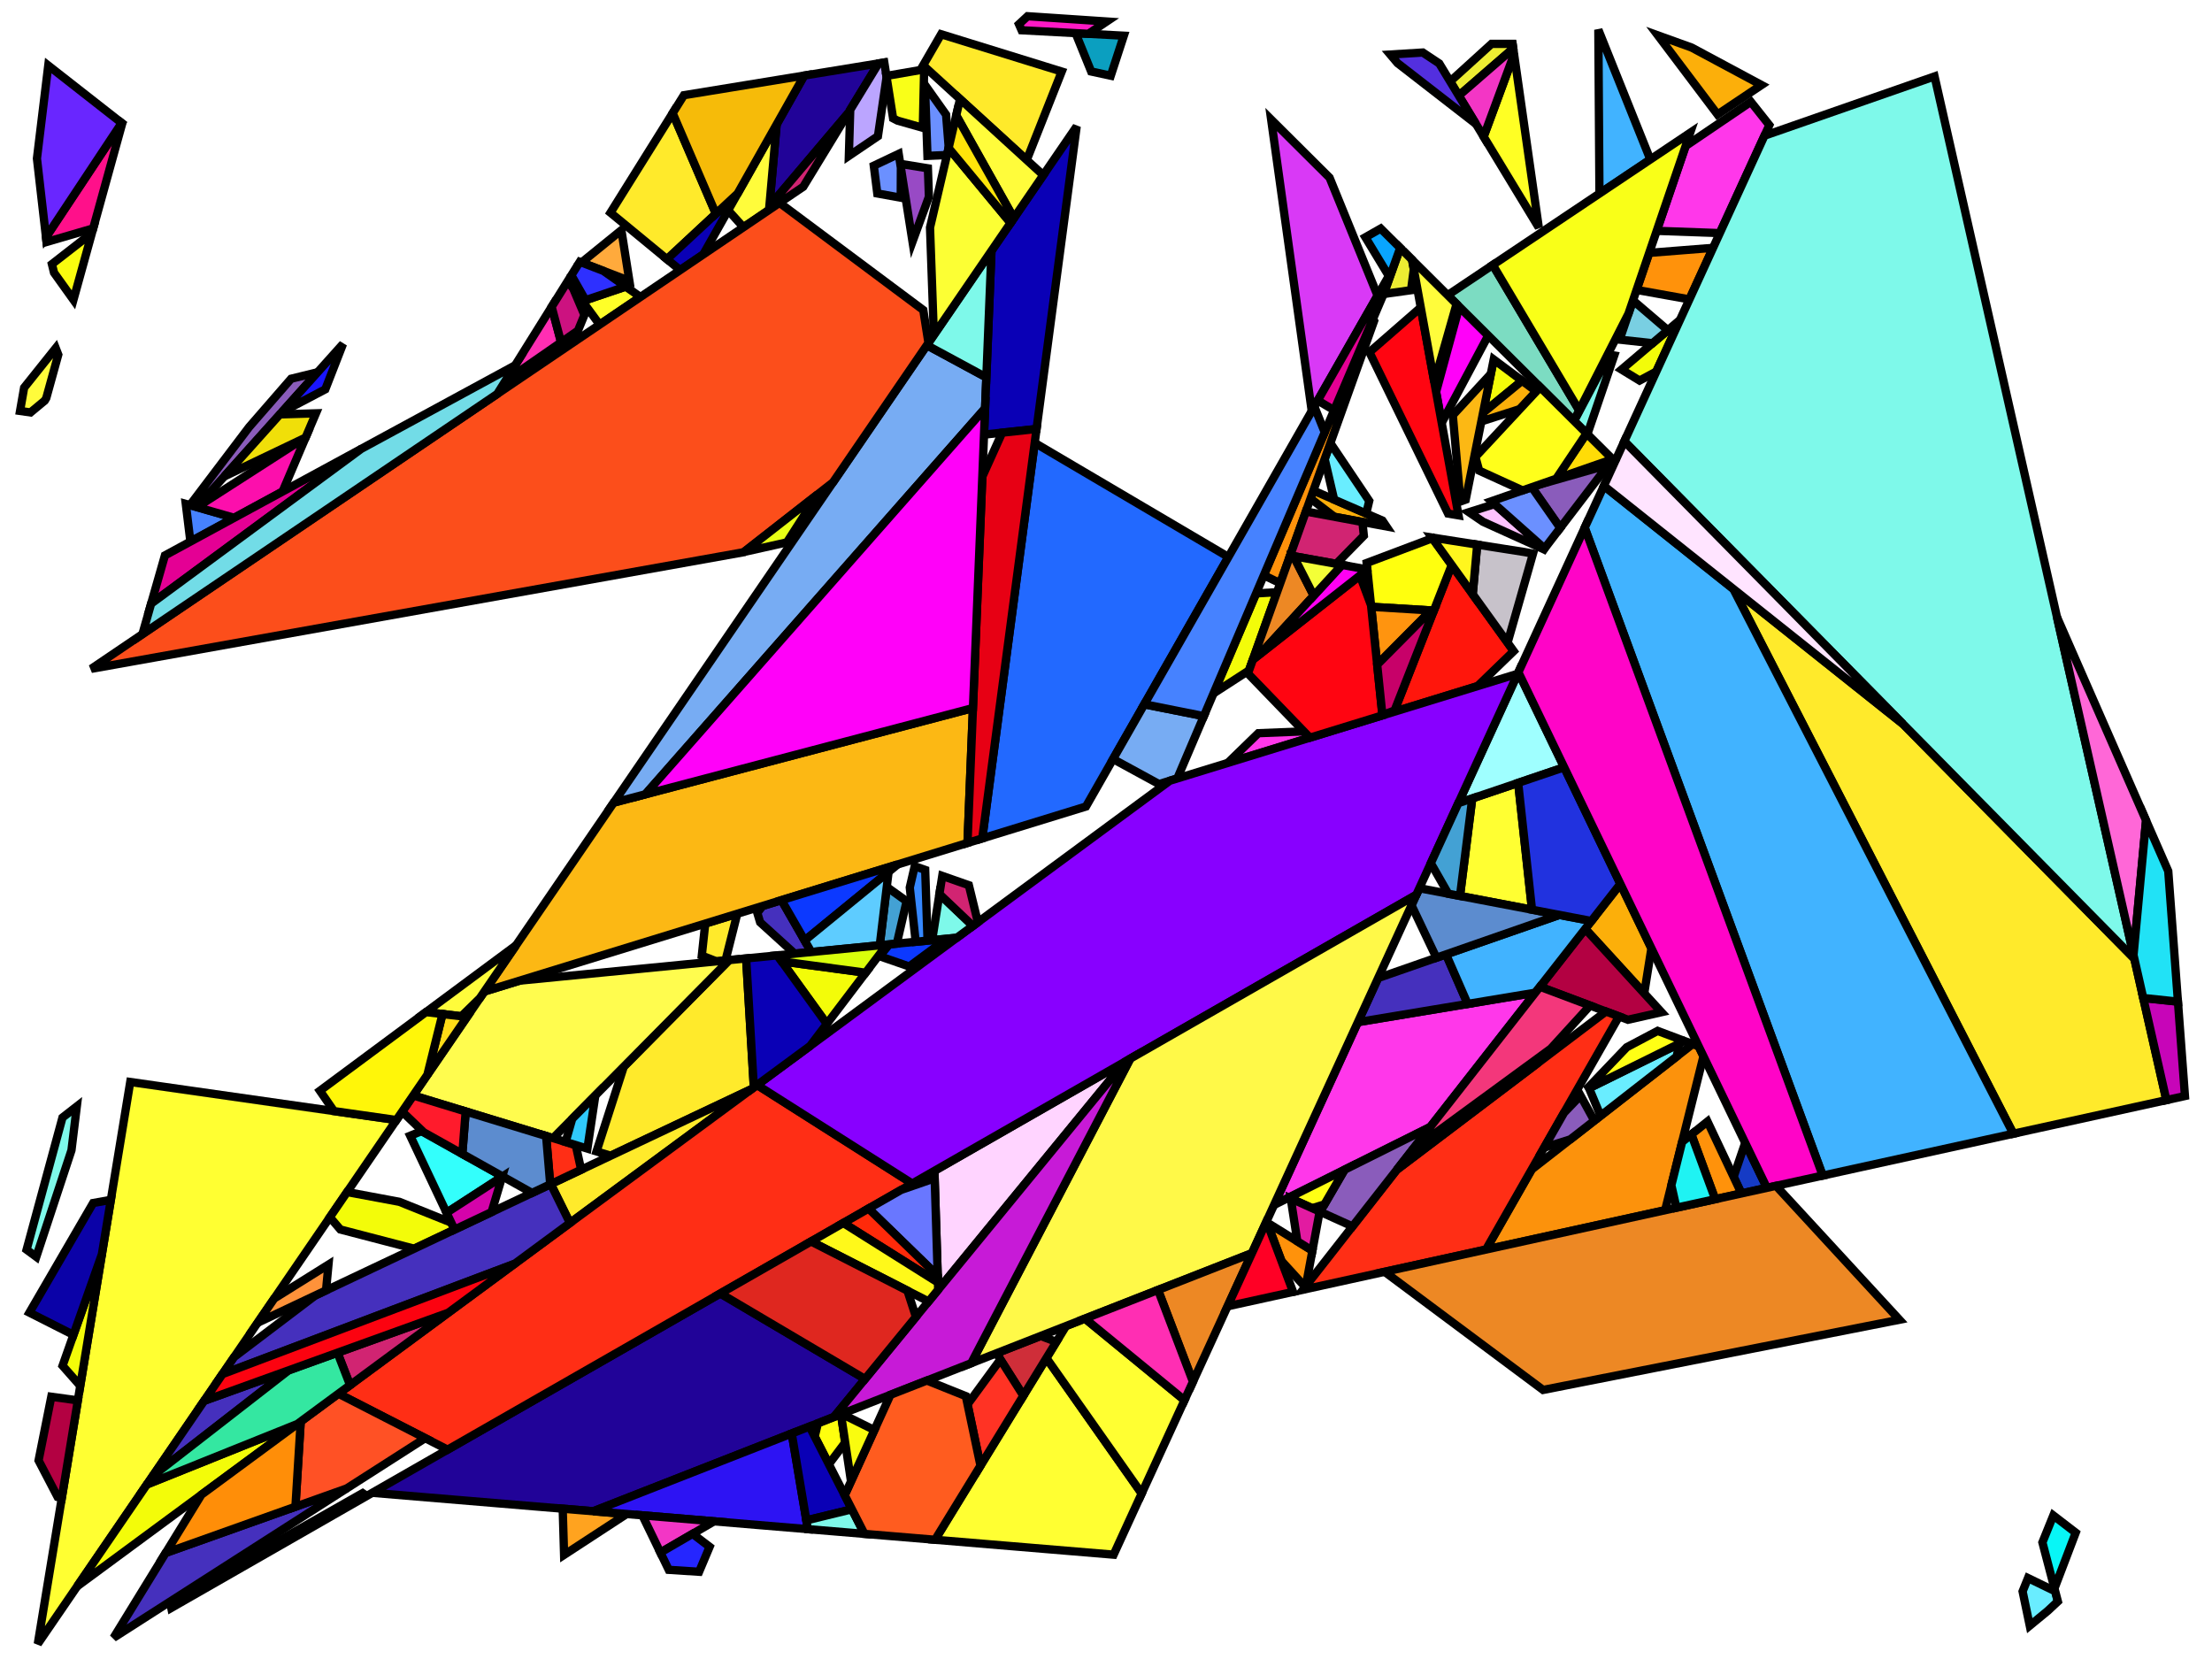 <?xml version="1.0" encoding="iso-8859-1" standalone="no"?>
<!DOCTYPE svg PUBLIC "-//W3C//DTD SVG 1.0//EN" "http://www.w3.org/TR/2001/REC-SVG-20010904/DTD/svg10.dtd">
<svg xmlns="http://www.w3.org/2000/svg" width="800" height="600">
<path style="fill:rgb(0, 0, 0);fill-opacity:0.0;fill-rule:evenodd;stroke:rgb(0, 0, 0);stroke-width:0.0;" d="M 0, 600 L 800, 600 L 800, 0 L 0, 0 z "/>
<path style="fill:rgb(255, 255, 50);fill-opacity:1.0;fill-rule:evenodd;stroke:rgb(0, 0, 0);stroke-width:3.0;" d="M 412.913, 540.139 L 402.763, 562.267 L 338.178, 556.878 L 378.45, 491.161 z "/>
<path style="fill:rgb(255, 255, 50);fill-opacity:1.0;fill-rule:evenodd;stroke:rgb(0, 0, 0);stroke-width:3.0;" d="M 428.39, 506.396 L 412.913, 540.139 L 378.45, 491.161 L 385.551, 479.572 L 392.405, 476.887 z "/>
<path style="fill:rgb(255, 255, 50);fill-opacity:1.0;fill-rule:evenodd;stroke:rgb(0, 0, 0);stroke-width:3.0;" d="M 554.072, 329.002 L 528.025, 324.035 L 532.461, 288.757 L 549.062, 283.134 z "/>
<path style="fill:rgb(255, 255, 50);fill-opacity:1.0;fill-rule:evenodd;stroke:rgb(0, 0, 0);stroke-width:3.0;" d="M 143.373, 405.069 L 13.67, 594.523 L 47.104, 391.311 z "/>
<path style="fill:rgb(255, 55, 234);fill-opacity:1.0;fill-rule:evenodd;stroke:rgb(0, 0, 0);stroke-width:3.0;" d="M 517.276, 407.581 L 460.773, 435.794 L 491.105, 369.664 L 555.255, 359.022 z "/>
<path style="fill:rgb(255, 55, 234);fill-opacity:1.0;fill-rule:evenodd;stroke:rgb(0, 0, 0);stroke-width:3.0;" d="M 639.902, 45.258 L 621.991, 84.308 L 599.175, 83.483 L 609.633, 52.809 L 633.218, 36.82 z "/>
<path style="fill:rgb(255, 55, 234);fill-opacity:1.0;fill-rule:evenodd;stroke:rgb(0, 0, 0);stroke-width:3.0;" d="M 473.75, 266.787 L 444.015, 275.929 L 455.089, 265.173 L 471.553, 264.513 z "/>
<path style="fill:rgb(255, 234, 43);fill-opacity:1.0;fill-rule:evenodd;stroke:rgb(0, 0, 0);stroke-width:3.0;" d="M 262.381, 347.36 L 259.118, 347.68 L 253.812, 345.624 L 255.06, 334.027 L 266.642, 330.466 z "/>
<path style="fill:rgb(255, 234, 43);fill-opacity:1.0;fill-rule:evenodd;stroke:rgb(0, 0, 0);stroke-width:3.0;" d="M 688.273, 261.87 L 771.911, 346.712 L 783.495, 397.868 L 728.142, 410.025 L 626.883, 213 z "/>
<path style="fill:rgb(255, 234, 43);fill-opacity:1.0;fill-rule:evenodd;stroke:rgb(0, 0, 0);stroke-width:3.0;" d="M 272.637, 393.28 L 271.841, 393.868 L 220.863, 417.983 L 215.744, 416.421 L 225.607, 385.76 L 263.711, 347.229 L 269.854, 346.626 z "/>
<path style="fill:rgb(255, 234, 43);fill-opacity:1.0;fill-rule:evenodd;stroke:rgb(0, 0, 0);stroke-width:3.0;" d="M 206.139, 442.309 L 199.193, 428.235 L 271.841, 393.868 z "/>
<path style="fill:rgb(255, 234, 43);fill-opacity:1.0;fill-rule:evenodd;stroke:rgb(0, 0, 0);stroke-width:3.0;" d="M 258.905, 77.31 L 241.218, 93.747 L 220.787, 76.924 L 243.272, 40.931 z "/>
<path style="fill:rgb(255, 234, 43);fill-opacity:1.0;fill-rule:evenodd;stroke:rgb(0, 0, 0);stroke-width:3.0;" d="M 383.991, 25.877 L 371.333, 57.869 L 333.864, 23.628 L 340.372, 12.385 z "/>
<path style="fill:rgb(255, 194, 255);fill-opacity:1.0;fill-rule:evenodd;stroke:rgb(0, 0, 0);stroke-width:3.0;" d="M 559.541, 199.208 L 536.372, 188.72 L 531.273, 185.245 L 540.535, 182.314 z "/>
<path style="fill:rgb(255, 252, 78);fill-opacity:1.0;fill-rule:evenodd;stroke:rgb(0, 0, 0);stroke-width:3.0;" d="M 200.028, 411.626 L 149.45, 396.191 L 175.198, 358.582 L 187.927, 354.668 L 263.711, 347.229 z "/>
<path style="fill:rgb(255, 212, 255);fill-opacity:1.0;fill-rule:evenodd;stroke:rgb(0, 0, 0);stroke-width:3.0;" d="M 339.3, 466.45 L 337.951, 423.447 L 406.86, 383.981 z "/>
<path style="fill:rgb(252, 146, 12);fill-opacity:1.0;fill-rule:evenodd;stroke:rgb(0, 0, 0);stroke-width:3.0;" d="M 614.342, 378.409 L 616.079, 382.014 L 602.22, 437.681 L 537.434, 451.91 L 553.957, 422.951 L 612.175, 377.596 z "/>
<path style="fill:rgb(33, 3, 152);fill-opacity:1.0;fill-rule:evenodd;stroke:rgb(0, 0, 0);stroke-width:3.0;" d="M 306.735, 40.947 L 278.249, 74.6 L 280.888, 44.984 L 290.853, 27.327 L 317.721, 22.939 z "/>
<path style="fill:rgb(33, 3, 152);fill-opacity:1.0;fill-rule:evenodd;stroke:rgb(0, 0, 0);stroke-width:3.0;" d="M 312.861, 498.725 L 301.607, 512.462 L 214.567, 546.565 L 134.63, 539.895 L 260.515, 467.797 z "/>
<path style="fill:rgb(243, 252, 9);fill-opacity:1.0;fill-rule:evenodd;stroke:rgb(0, 0, 0);stroke-width:3.0;" d="M 29.025, 501.193 L 22.625, 493.936 L 36.856, 453.595 z "/>
<path style="fill:rgb(243, 252, 9);fill-opacity:1.0;fill-rule:evenodd;stroke:rgb(0, 0, 0);stroke-width:3.0;" d="M 27.922, 573.705 L 53.134, 536.879 L 107.532, 515.01 z "/>
<path style="fill:rgb(243, 252, 9);fill-opacity:1.0;fill-rule:evenodd;stroke:rgb(0, 0, 0);stroke-width:3.0;" d="M 451.737, 242.453 L 438.892, 250.77 L 454.29, 214.613 L 461.853, 214.177 z "/>
<path style="fill:rgb(243, 252, 9);fill-opacity:1.0;fill-rule:evenodd;stroke:rgb(0, 0, 0);stroke-width:3.0;" d="M 313.073, 351.799 L 299.032, 370.307 L 282.705, 347.7 z "/>
<path style="fill:rgb(243, 252, 9);fill-opacity:1.0;fill-rule:evenodd;stroke:rgb(0, 0, 0);stroke-width:3.0;" d="M 550.491, 137.696 L 536.37, 149.29 L 540.221, 130.025 z "/>
<path style="fill:rgb(243, 252, 9);fill-opacity:1.0;fill-rule:evenodd;stroke:rgb(0, 0, 0);stroke-width:3.0;" d="M 144.419, 434.645 L 163.194, 442.18 L 164.384, 444.701 L 149.777, 451.611 L 123.089, 444.658 L 119.304, 440.225 L 125.538, 431.12 z "/>
<path style="fill:rgb(243, 252, 9);fill-opacity:1.0;fill-rule:evenodd;stroke:rgb(0, 0, 0);stroke-width:3.0;" d="M 599.021, 134.386 L 592.97, 137.632 L 586.456, 133.651 L 607.589, 115.706 z "/>
<path style="fill:rgb(252, 175, 10);fill-opacity:1.0;fill-rule:evenodd;stroke:rgb(0, 0, 0);stroke-width:3.0;" d="M 611.766, 17.18 L 637.073, 30.749 L 621.169, 41.398 L 599.608, 12.803 z "/>
<path style="fill:rgb(252, 175, 10);fill-opacity:1.0;fill-rule:evenodd;stroke:rgb(0, 0, 0);stroke-width:3.0;" d="M 597.253, 342.956 L 594.657, 359.259 L 573.311, 335.937 L 586.031, 319.674 z "/>
<path style="fill:rgb(252, 175, 10);fill-opacity:1.0;fill-rule:evenodd;stroke:rgb(0, 0, 0);stroke-width:3.0;" d="M 555.638, 141.541 L 549.68, 147.944 L 536.563, 152.141 L 536.323, 149.526 L 536.37, 149.29 L 550.491, 137.696 z "/>
<path style="fill:rgb(252, 175, 10);fill-opacity:1.0;fill-rule:evenodd;stroke:rgb(0, 0, 0);stroke-width:3.0;" d="M 499.981, 188.277 L 501.403, 190.394 L 482.596, 186.907 L 473.972, 180.305 L 475.002, 177.427 z "/>
<path style="fill:rgb(179, 1, 66);fill-opacity:1.0;fill-rule:evenodd;stroke:rgb(0, 0, 0);stroke-width:3.0;" d="M 132.631, 541.04 L 61.942, 581.525 L 61.536, 579.535 L 131.149, 540.006 z "/>
<path style="fill:rgb(179, 1, 66);fill-opacity:1.0;fill-rule:evenodd;stroke:rgb(0, 0, 0);stroke-width:3.0;" d="M 28.157, 506.473 L 22.337, 541.846 L 20.853, 541.429 L 13.952, 528.196 L 18.555, 505.147 z "/>
<path style="fill:rgb(179, 1, 66);fill-opacity:1.0;fill-rule:evenodd;stroke:rgb(0, 0, 0);stroke-width:3.0;" d="M 600.897, 366.076 L 588.765, 368.811 L 556.94, 356.869 L 573.311, 335.937 z "/>
<path style="fill:rgb(121, 207, 226);fill-opacity:1.0;fill-rule:evenodd;stroke:rgb(0, 0, 0);stroke-width:3.0;" d="M 603.201, 119.433 L 597.673, 124.126 L 585.757, 122.841 L 590.594, 108.654 z "/>
<path style="fill:rgb(255, 46, 21);fill-opacity:1.0;fill-rule:evenodd;stroke:rgb(0, 0, 0);stroke-width:3.0;" d="M 208.223, 414.126 L 210.175, 423.039 L 198.991, 428.33 L 197.513, 410.858 z "/>
<path style="fill:rgb(255, 46, 21);fill-opacity:1.0;fill-rule:evenodd;stroke:rgb(0, 0, 0);stroke-width:3.0;" d="M 329.919, 428.047 L 161.883, 524.286 L 122.406, 504.044 L 273.817, 392.411 z "/>
<path style="fill:rgb(255, 46, 21);fill-opacity:1.0;fill-rule:evenodd;stroke:rgb(0, 0, 0);stroke-width:3.0;" d="M 585.539, 367.601 L 537.434, 451.91 L 471.234, 466.449 L 505.151, 423.083 L 580.799, 365.822 z "/>
<path style="fill:rgb(34, 105, 255);fill-opacity:1.0;fill-rule:evenodd;stroke:rgb(0, 0, 0);stroke-width:3.0;" d="M 444.268, 201.442 L 392.753, 291.691 L 355.249, 303.222 L 374.218, 160.172 z "/>
<path style="fill:rgb(105, 237, 255);fill-opacity:1.0;fill-rule:evenodd;stroke:rgb(0, 0, 0);stroke-width:3.0;" d="M 606.416, 382.083 L 578.869, 403.544 L 574.711, 393.569 L 607.28, 377.466 z "/>
<path style="fill:rgb(105, 237, 255);fill-opacity:1.0;fill-rule:evenodd;stroke:rgb(0, 0, 0);stroke-width:3.0;" d="M 495.199, 181.159 L 494.114, 185.729 L 482.511, 180.689 L 479.086, 166.012 L 481.149, 160.244 z "/>
<path style="fill:rgb(105, 237, 255);fill-opacity:1.0;fill-rule:evenodd;stroke:rgb(0, 0, 0);stroke-width:3.0;" d="M 743.294, 575.499 L 744.258, 579.175 L 740.561, 582.621 L 734.085, 587.942 L 731.501, 575.554 L 733.452, 570.729 z "/>
<path style="fill:rgb(255, 163, 31);fill-opacity:1.0;fill-rule:evenodd;stroke:rgb(0, 0, 0);stroke-width:3.0;" d="M 226.622, 547.57 L 204.009, 562.341 L 203.507, 545.642 z "/>
<path style="fill:rgb(69, 48, 189);fill-opacity:1.0;fill-rule:evenodd;stroke:rgb(0, 0, 0);stroke-width:3.0;" d="M 293.42, 344.313 L 287.405, 344.903 L 274.914, 333.571 L 273.883, 330.128 L 275.82, 327.644 L 282.642, 325.546 z "/>
<path style="fill:rgb(69, 48, 189);fill-opacity:1.0;fill-rule:evenodd;stroke:rgb(0, 0, 0);stroke-width:3.0;" d="M 530.811, 363.077 L 491.105, 369.664 L 498.421, 353.714 L 522.991, 345.16 z "/>
<path style="fill:rgb(69, 48, 189);fill-opacity:1.0;fill-rule:evenodd;stroke:rgb(0, 0, 0);stroke-width:3.0;" d="M 55.259, 533.775 L 73.85, 506.619 L 104.394, 495.599 z "/>
<path style="fill:rgb(69, 48, 189);fill-opacity:1.0;fill-rule:evenodd;stroke:rgb(0, 0, 0);stroke-width:3.0;" d="M 206.139, 442.309 L 186.121, 457.067 L 80.461, 496.962 L 84.702, 490.769 L 114.066, 468.505 L 199.193, 428.235 z "/>
<path style="fill:rgb(69, 48, 189);fill-opacity:1.0;fill-rule:evenodd;stroke:rgb(0, 0, 0);stroke-width:3.0;" d="M 41.077, 592.315 L 59.919, 561.633 L 125.384, 538.316 z "/>
<path style="fill:rgb(255, 22, 12);fill-opacity:1.0;fill-rule:evenodd;stroke:rgb(0, 0, 0);stroke-width:3.0;" d="M 547.447, 235.494 L 534.367, 248.149 L 504.18, 257.431 L 525.031, 204.35 z "/>
<path style="fill:rgb(187, 165, 255);fill-opacity:1.0;fill-rule:evenodd;stroke:rgb(0, 0, 0);stroke-width:3.0;" d="M 320.646, 27.855 L 317.516, 49.258 L 307.002, 56.376 L 307.502, 39.69 L 317.721, 22.939 L 319.817, 22.596 z "/>
<path style="fill:rgb(51, 255, 252);fill-opacity:1.0;fill-rule:evenodd;stroke:rgb(0, 0, 0);stroke-width:3.0;" d="M 181.772, 425.478 L 161.505, 438.605 L 148.352, 410.759 L 152.485, 409.078 z "/>
<path style="fill:rgb(217, 57, 246);fill-opacity:1.0;fill-rule:evenodd;stroke:rgb(0, 0, 0);stroke-width:3.0;" d="M 480.861, 64.257 L 498.223, 106.919 L 474.408, 148.64 L 459.73, 43.233 z "/>
<path style="fill:rgb(237, 237, 50);fill-opacity:1.0;fill-rule:evenodd;stroke:rgb(0, 0, 0);stroke-width:3.0;" d="M 547.289, 17.513 L 527.593, 34.6 L 524.475, 29.459 L 539.44, 15.861 L 547.054, 15.86 z "/>
<path style="fill:rgb(237, 237, 50);fill-opacity:1.0;fill-rule:evenodd;stroke:rgb(0, 0, 0);stroke-width:3.0;" d="M 510.697, 93.939 L 511.319, 97.368 L 510.323, 104.958 L 500.443, 106.318 L 506.401, 89.666 z "/>
<path style="fill:rgb(48, 202, 252);fill-opacity:1.0;fill-rule:evenodd;stroke:rgb(0, 0, 0);stroke-width:3.0;" d="M 212.442, 415.414 L 204.551, 413.006 L 206.954, 404.622 L 215.315, 396.167 z "/>
<path style="fill:rgb(255, 255, 14);fill-opacity:1.0;fill-rule:evenodd;stroke:rgb(0, 0, 0);stroke-width:3.0;" d="M 305.676, 521.703 L 299.763, 529.555 L 294.648, 519.551 L 295.818, 514.73 L 304.147, 511.467 z "/>
<path style="fill:rgb(255, 255, 14);fill-opacity:1.0;fill-rule:evenodd;stroke:rgb(0, 0, 0);stroke-width:3.0;" d="M 525.031, 204.35 L 518.556, 220.833 L 495.91, 219.464 L 494.271, 203.618 L 518.052, 194.653 z "/>
<path style="fill:rgb(45, 19, 243);fill-opacity:1.0;fill-rule:evenodd;stroke:rgb(0, 0, 0);stroke-width:3.0;" d="M 292.16, 553.039 L 214.567, 546.565 L 286.348, 518.441 z "/>
<path style="fill:rgb(252, 184, 20);fill-opacity:1.0;fill-rule:evenodd;stroke:rgb(0, 0, 0);stroke-width:3.0;" d="M 530.094, 180.686 L 528.186, 181.363 L 525.424, 150.156 L 539.182, 135.224 z "/>
<path style="fill:rgb(252, 184, 20);fill-opacity:1.0;fill-rule:evenodd;stroke:rgb(0, 0, 0);stroke-width:3.0;" d="M 349.907, 304.865 L 175.198, 358.582 L 221.958, 290.279 L 351.882, 256.071 z "/>
<path style="fill:rgb(152, 74, 197);fill-opacity:1.0;fill-rule:evenodd;stroke:rgb(0, 0, 0);stroke-width:3.0;" d="M 335.59, 60.872 L 335.957, 71.153 L 330.023, 87.394 L 325.591, 59.253 z "/>
<path style="fill:rgb(11, 159, 192);fill-opacity:1.0;fill-rule:evenodd;stroke:rgb(0, 0, 0);stroke-width:3.0;" d="M 406.449, 12.91 L 401.721, 27.391 L 394.631, 25.852 L 389, 11.98 z "/>
<path style="fill:rgb(119, 172, 243);fill-opacity:1.0;fill-rule:evenodd;stroke:rgb(0, 0, 0);stroke-width:3.0;" d="M 356.725, 136.492 L 356.272, 147.681 L 233.387, 287.27 L 221.958, 290.279 L 335.208, 124.857 z "/>
<path style="fill:rgb(119, 172, 243);fill-opacity:1.0;fill-rule:evenodd;stroke:rgb(0, 0, 0);stroke-width:3.0;" d="M 435.391, 258.99 L 425.791, 281.533 L 419.163, 283.571 L 402.555, 274.52 L 413.859, 254.715 z "/>
<path style="fill:rgb(159, 255, 255);fill-opacity:1.0;fill-rule:evenodd;stroke:rgb(0, 0, 0);stroke-width:3.0;" d="M 565.702, 277.498 L 527.434, 290.459 L 549.14, 243.137 z "/>
<path style="fill:rgb(255, 255, 40);fill-opacity:1.0;fill-rule:evenodd;stroke:rgb(0, 0, 0);stroke-width:3.0;" d="M 231.626, 107.409 L 216.862, 117.404 L 210.647, 108.934 L 226.294, 103.654 z "/>
<path style="fill:rgb(105, 119, 255);fill-opacity:1.0;fill-rule:evenodd;stroke:rgb(0, 0, 0);stroke-width:3.0;" d="M 339.142, 461.422 L 314.121, 437.095 L 325.916, 430.34 L 338.036, 426.142 z "/>
<path style="fill:rgb(65, 179, 255);fill-opacity:1.0;fill-rule:evenodd;stroke:rgb(0, 0, 0);stroke-width:3.0;" d="M 596.86, 57.673 L 578.463, 69.991 L 578.065, 10.761 z "/>
<path style="fill:rgb(65, 179, 255);fill-opacity:1.0;fill-rule:evenodd;stroke:rgb(0, 0, 0);stroke-width:3.0;" d="M 626.883, 213 L 728.142, 410.025 L 659.209, 425.165 L 573.125, 190.845 L 580.059, 175.726 z "/>
<path style="fill:rgb(65, 179, 255);fill-opacity:1.0;fill-rule:evenodd;stroke:rgb(0, 0, 0);stroke-width:3.0;" d="M 575.534, 333.095 L 555.255, 359.022 L 530.811, 363.077 L 522.991, 345.16 L 563.976, 330.891 z "/>
<path style="fill:rgb(207, 46, 57);fill-opacity:1.0;fill-rule:evenodd;stroke:rgb(0, 0, 0);stroke-width:3.0;" d="M 382.039, 485.303 L 370.105, 504.777 L 360.388, 489.431 L 376.371, 483.169 z "/>
<path style="fill:rgb(21, 59, 197);fill-opacity:1.0;fill-rule:evenodd;stroke:rgb(0, 0, 0);stroke-width:3.0;" d="M 639.016, 429.6 L 629.82, 431.619 L 626.989, 425.626 L 631.172, 413.327 z "/>
<path style="fill:rgb(255, 42, 10);fill-opacity:1.0;fill-rule:evenodd;stroke:rgb(0, 0, 0);stroke-width:3.0;" d="M 339.142, 461.422 L 339.218, 463.833 L 304.998, 442.32 L 314.121, 437.095 z "/>
<path style="fill:rgb(255, 146, 11);fill-opacity:1.0;fill-rule:evenodd;stroke:rgb(0, 0, 0);stroke-width:3.0;" d="M 610.997, 108.275 L 591.891, 104.849 L 596.457, 91.457 L 619.549, 89.632 z "/>
<path style="fill:rgb(255, 146, 11);fill-opacity:1.0;fill-rule:evenodd;stroke:rgb(0, 0, 0);stroke-width:3.0;" d="M 496.972, 116.021 L 463.013, 210.937 L 457.081, 208.059 L 496.586, 115.296 z "/>
<path style="fill:rgb(255, 146, 11);fill-opacity:1.0;fill-rule:evenodd;stroke:rgb(0, 0, 0);stroke-width:3.0;" d="M 474.647, 452.314 L 472.273, 465.119 L 472.027, 465.435 L 463.449, 456.021 L 458.228, 442.131 z "/>
<path style="fill:rgb(255, 146, 11);fill-opacity:1.0;fill-rule:evenodd;stroke:rgb(0, 0, 0);stroke-width:3.0;" d="M 629.82, 431.619 L 620.33, 433.703 L 611.706, 410.293 L 617.538, 405.613 z "/>
<path style="fill:rgb(92, 140, 207);fill-opacity:1.0;fill-rule:evenodd;stroke:rgb(0, 0, 0);stroke-width:3.0;" d="M 563.976, 330.891 L 519.495, 346.377 L 510.49, 327.401 L 513.32, 321.231 z "/>
<path style="fill:rgb(92, 140, 207);fill-opacity:1.0;fill-rule:evenodd;stroke:rgb(0, 0, 0);stroke-width:3.0;" d="M 197.513, 410.858 L 198.991, 428.33 L 192.417, 431.44 L 167.207, 417.322 L 168.419, 401.98 z "/>
<path style="fill:rgb(136, 0, 255);fill-opacity:1.0;fill-rule:evenodd;stroke:rgb(0, 0, 0);stroke-width:3.0;" d="M 512.215, 323.64 L 329.919, 428.047 L 273.817, 392.411 L 423.068, 282.37 L 548.889, 243.684 z "/>
<path style="fill:rgb(33, 50, 223);fill-opacity:1.0;fill-rule:evenodd;stroke:rgb(0, 0, 0);stroke-width:3.0;" d="M 586.031, 319.674 L 575.534, 333.095 L 554.072, 329.002 L 549.062, 283.134 L 565.702, 277.498 z "/>
<path style="fill:rgb(255, 81, 37);fill-opacity:1.0;fill-rule:evenodd;stroke:rgb(0, 0, 0);stroke-width:3.0;" d="M 153.777, 520.13 L 125.384, 538.316 L 106.848, 544.918 L 108.76, 514.105 L 122.406, 504.044 z "/>
<path style="fill:rgb(255, 142, 8);fill-opacity:1.0;fill-rule:evenodd;stroke:rgb(0, 0, 0);stroke-width:3.0;" d="M 106.848, 544.918 L 59.919, 561.633 L 72.846, 540.583 L 108.76, 514.105 z "/>
<path style="fill:rgb(10, 0, 182);fill-opacity:1.0;fill-rule:evenodd;stroke:rgb(0, 0, 0);stroke-width:3.0;" d="M 308.099, 545.861 L 291.628, 549.873 L 286.348, 518.441 L 292.79, 515.916 z "/>
<path style="fill:rgb(10, 0, 182);fill-opacity:1.0;fill-rule:evenodd;stroke:rgb(0, 0, 0);stroke-width:3.0;" d="M 299.032, 370.307 L 292.986, 378.277 L 272.637, 393.28 L 269.854, 346.626 L 281.13, 345.519 z "/>
<path style="fill:rgb(10, 0, 182);fill-opacity:1.0;fill-rule:evenodd;stroke:rgb(0, 0, 0);stroke-width:3.0;" d="M 254.334, 92.034 L 245.995, 97.68 L 241.218, 93.747 L 266.767, 70.004 z "/>
<path style="fill:rgb(10, 0, 182);fill-opacity:1.0;fill-rule:evenodd;stroke:rgb(0, 0, 0);stroke-width:3.0;" d="M 374.884, 155.146 L 355.887, 157.183 L 358.578, 90.721 L 389.395, 45.707 z "/>
<path style="fill:rgb(255, 25, 197);fill-opacity:1.0;fill-rule:evenodd;stroke:rgb(0, 0, 0);stroke-width:3.0;" d="M 400.256, 7.772 L 393.631, 12.227 L 369.478, 10.94 L 368.518, 8.756 L 371.638, 5.865 z "/>
<path style="fill:rgb(138, 92, 187);fill-opacity:1.0;fill-rule:evenodd;stroke:rgb(0, 0, 0);stroke-width:3.0;" d="M 489.148, 443.545 L 477.451, 438.256 L 486.283, 423.056 L 517.276, 407.581 z "/>
<path style="fill:rgb(138, 92, 187);fill-opacity:1.0;fill-rule:evenodd;stroke:rgb(0, 0, 0);stroke-width:3.0;" d="M 564.279, 190.937 L 553.997, 176.206 L 556.762, 175.247 L 581.681, 168.132 z "/>
<path style="fill:rgb(138, 92, 187);fill-opacity:1.0;fill-rule:evenodd;stroke:rgb(0, 0, 0);stroke-width:3.0;" d="M 576.599, 405.312 L 567.939, 412.059 L 558.45, 415.076 L 565.659, 402.441 L 571.611, 396.222 z "/>
<path style="fill:rgb(138, 92, 187);fill-opacity:1.0;fill-rule:evenodd;stroke:rgb(0, 0, 0);stroke-width:3.0;" d="M 71.168, 183.395 L 69.702, 182.974 L 69.265, 181.953 L 90.097, 154.453 L 105.29, 136.976 L 114.873, 134.627 z "/>
<path style="fill:rgb(255, 249, 72);fill-opacity:1.0;fill-rule:evenodd;stroke:rgb(0, 0, 0);stroke-width:3.0;" d="M 452.774, 453.234 L 351.251, 493.011 L 408.793, 382.873 L 512.215, 323.64 z "/>
<path style="fill:rgb(199, 26, 215);fill-opacity:1.0;fill-rule:evenodd;stroke:rgb(0, 0, 0);stroke-width:3.0;" d="M 351.251, 493.011 L 301.607, 512.462 L 406.86, 383.981 L 408.793, 382.873 z "/>
<path style="fill:rgb(212, 3, 170);fill-opacity:1.0;fill-rule:evenodd;stroke:rgb(0, 0, 0);stroke-width:3.0;" d="M 177.793, 438.358 L 164.384, 444.701 L 161.505, 438.605 L 181.604, 425.587 z "/>
<path style="fill:rgb(255, 4, 199);fill-opacity:1.0;fill-rule:evenodd;stroke:rgb(0, 0, 0);stroke-width:3.0;" d="M 659.209, 425.165 L 639.016, 429.6 L 549.14, 243.137 L 573.125, 190.845 z "/>
<path style="fill:rgb(231, 0, 20);fill-opacity:1.0;fill-rule:evenodd;stroke:rgb(0, 0, 0);stroke-width:3.0;" d="M 355.249, 303.222 L 349.907, 304.865 L 355.272, 172.375 L 362.441, 156.481 L 374.884, 155.146 z "/>
<path style="fill:rgb(255, 170, 60);fill-opacity:1.0;fill-rule:evenodd;stroke:rgb(0, 0, 0);stroke-width:3.0;" d="M 227.624, 101.574 L 210.309, 94.94 L 224.733, 83.24 z "/>
<path style="fill:rgb(255, 249, 26);fill-opacity:1.0;fill-rule:evenodd;stroke:rgb(0, 0, 0);stroke-width:3.0;" d="M 339.218, 463.833 L 339.3, 466.45 L 335.825, 470.692 L 293.338, 448.998 L 304.998, 442.32 z "/>
<path style="fill:rgb(255, 1, 249);fill-opacity:1.0;fill-rule:evenodd;stroke:rgb(0, 0, 0);stroke-width:3.0;" d="M 538.239, 121.341 L 521.412, 152.916 L 519.381, 141.737 L 527.772, 110.927 z "/>
<path style="fill:rgb(255, 1, 249);fill-opacity:1.0;fill-rule:evenodd;stroke:rgb(0, 0, 0);stroke-width:3.0;" d="M 351.882, 256.071 L 233.387, 287.27 L 356.272, 147.681 z "/>
<path style="fill:rgb(255, 27, 44);fill-opacity:1.0;fill-rule:evenodd;stroke:rgb(0, 0, 0);stroke-width:3.0;" d="M 168.419, 401.98 L 167.207, 417.322 L 153.248, 409.505 L 145.446, 402.041 L 149.45, 396.191 z "/>
<path style="fill:rgb(255, 255, 20);fill-opacity:1.0;fill-rule:evenodd;stroke:rgb(0, 0, 0);stroke-width:3.0;" d="M 478.996, 435.597 L 474.553, 436.946 L 466.11, 433.129 L 486.283, 423.056 z "/>
<path style="fill:rgb(255, 255, 20);fill-opacity:1.0;fill-rule:evenodd;stroke:rgb(0, 0, 0);stroke-width:3.0;" d="M 609.242, 376.496 L 573.646, 394.096 L 588.321, 378.76 L 599.501, 372.84 z "/>
<path style="fill:rgb(226, 27, 161);fill-opacity:1.0;fill-rule:evenodd;stroke:rgb(0, 0, 0);stroke-width:3.0;" d="M 477.268, 438.174 L 474.647, 452.314 L 469.196, 448.933 L 466.817, 433.449 z "/>
<path style="fill:rgb(126, 249, 234);fill-opacity:1.0;fill-rule:evenodd;stroke:rgb(0, 0, 0);stroke-width:3.0;" d="M 583.801, 128.579 L 574.103, 157.022 L 569.306, 152.25 L 581.98, 128.277 z "/>
<path style="fill:rgb(126, 249, 234);fill-opacity:1.0;fill-rule:evenodd;stroke:rgb(0, 0, 0);stroke-width:3.0;" d="M 25.851, 415.994 L 13.125, 454.55 L 9.62, 451.965 L 22.592, 404.186 L 27.779, 400.145 z "/>
<path style="fill:rgb(126, 249, 234);fill-opacity:1.0;fill-rule:evenodd;stroke:rgb(0, 0, 0);stroke-width:3.0;" d="M 312.642, 554.748 L 292.16, 553.039 L 291.628, 549.873 L 308.099, 545.861 z "/>
<path style="fill:rgb(126, 249, 234);fill-opacity:1.0;fill-rule:evenodd;stroke:rgb(0, 0, 0);stroke-width:3.0;" d="M 351.866, 334.866 L 346.062, 339.145 L 337.12, 340.023 L 339.751, 323.349 z "/>
<path style="fill:rgb(126, 249, 234);fill-opacity:1.0;fill-rule:evenodd;stroke:rgb(0, 0, 0);stroke-width:3.0;" d="M 771.911, 346.712 L 587.455, 159.601 L 638.153, 49.072 L 699.658, 27.635 z "/>
<path style="fill:rgb(126, 249, 234);fill-opacity:1.0;fill-rule:evenodd;stroke:rgb(0, 0, 0);stroke-width:3.0;" d="M 356.725, 136.492 L 335.208, 124.857 L 358.578, 90.721 z "/>
<path style="fill:rgb(255, 51, 36);fill-opacity:1.0;fill-rule:evenodd;stroke:rgb(0, 0, 0);stroke-width:3.0;" d="M 370.105, 504.777 L 354.602, 530.078 L 349.926, 507.904 L 361.813, 491.683 z "/>
<path style="fill:rgb(12, 57, 255);fill-opacity:1.0;fill-rule:evenodd;stroke:rgb(0, 0, 0);stroke-width:3.0;" d="M 328.84, 349.549 L 318.144, 345.838 L 321.624, 341.544 L 342.401, 339.505 z "/>
<path style="fill:rgb(12, 57, 255);fill-opacity:1.0;fill-rule:evenodd;stroke:rgb(0, 0, 0);stroke-width:3.0;" d="M 291.02, 340.133 L 282.642, 325.546 L 324.66, 312.627 z "/>
<path style="fill:rgb(255, 92, 31);fill-opacity:1.0;fill-rule:evenodd;stroke:rgb(0, 0, 0);stroke-width:3.0;" d="M 349.298, 504.922 L 354.602, 530.078 L 338.178, 556.878 L 312.642, 554.748 L 305.495, 540.767 L 322.038, 504.457 L 335.23, 499.288 z "/>
<path style="fill:rgb(249, 252, 15);fill-opacity:1.0;fill-rule:evenodd;stroke:rgb(0, 0, 0);stroke-width:3.0;" d="M 316.23, 517.205 L 307.775, 535.761 L 304.147, 511.467 L 304.435, 511.354 z "/>
<path style="fill:rgb(249, 252, 15);fill-opacity:1.0;fill-rule:evenodd;stroke:rgb(0, 0, 0);stroke-width:3.0;" d="M 26.561, 108.434 L 19.543, 98.627 L 18.774, 95.524 L 33.243, 84.267 z "/>
<path style="fill:rgb(223, 39, 31);fill-opacity:1.0;fill-rule:evenodd;stroke:rgb(0, 0, 0);stroke-width:3.0;" d="M 328.191, 466.794 L 331.261, 476.264 L 312.861, 498.725 L 260.515, 467.797 L 293.338, 448.998 z "/>
<path style="fill:rgb(107, 144, 255);fill-opacity:1.0;fill-rule:evenodd;stroke:rgb(0, 0, 0);stroke-width:3.0;" d="M 564.279, 190.937 L 558.604, 198.375 L 539.372, 181.281 L 553.997, 176.206 z "/>
<path style="fill:rgb(107, 144, 255);fill-opacity:1.0;fill-rule:evenodd;stroke:rgb(0, 0, 0);stroke-width:3.0;" d="M 342.164, 41.472 L 343.12, 53.345 L 342.484, 56.065 L 335.43, 56.368 L 334.514, 30.709 z "/>
<path style="fill:rgb(107, 144, 255);fill-opacity:1.0;fill-rule:evenodd;stroke:rgb(0, 0, 0);stroke-width:3.0;" d="M 325.814, 60.67 L 325.761, 71.499 L 317.284, 69.959 L 316.017, 59.931 L 325.024, 55.653 z "/>
<path style="fill:rgb(209, 36, 114);fill-opacity:1.0;fill-rule:evenodd;stroke:rgb(0, 0, 0);stroke-width:3.0;" d="M 126.606, 500.947 L 122.059, 489.225 L 162.101, 474.777 z "/>
<path style="fill:rgb(209, 36, 114);fill-opacity:1.0;fill-rule:evenodd;stroke:rgb(0, 0, 0);stroke-width:3.0;" d="M 492.738, 188.787 L 493.249, 193.734 L 483.274, 203.922 L 466.599, 200.914 L 472.294, 184.997 z "/>
<path style="fill:rgb(209, 36, 114);fill-opacity:1.0;fill-rule:evenodd;stroke:rgb(0, 0, 0);stroke-width:3.0;" d="M 350.399, 320.145 L 353.667, 333.539 L 351.866, 334.866 L 339.751, 323.349 L 340.788, 316.78 z "/>
<path style="fill:rgb(209, 36, 114);fill-opacity:1.0;fill-rule:evenodd;stroke:rgb(0, 0, 0);stroke-width:3.0;" d="M 290.512, 67.54 L 278.132, 75.922 L 278.249, 74.6 L 306.735, 40.947 z "/>
<path style="fill:rgb(255, 148, 15);fill-opacity:1.0;fill-rule:evenodd;stroke:rgb(0, 0, 0);stroke-width:3.0;" d="M 517.531, 220.771 L 498.074, 240.388 L 495.91, 219.464 z "/>
<path style="fill:rgb(255, 5, 17);fill-opacity:1.0;fill-rule:evenodd;stroke:rgb(0, 0, 0);stroke-width:3.0;" d="M 527.492, 186.38 L 523.713, 185.743 L 495.275, 127.371 L 513.831, 111.19 z "/>
<path style="fill:rgb(255, 5, 17);fill-opacity:1.0;fill-rule:evenodd;stroke:rgb(0, 0, 0);stroke-width:3.0;" d="M 495.852, 218.899 L 499.97, 258.725 L 473.75, 266.787 L 451.333, 243.582 L 453.128, 238.563 L 491.841, 208.14 z "/>
<path style="fill:rgb(255, 103, 215);fill-opacity:1.0;fill-rule:evenodd;stroke:rgb(0, 0, 0);stroke-width:3.0;" d="M 776.15, 296.724 L 771.617, 345.411 L 743.941, 223.192 z "/>
<path style="fill:rgb(237, 136, 36);fill-opacity:1.0;fill-rule:evenodd;stroke:rgb(0, 0, 0);stroke-width:3.0;" d="M 467.834, 201.137 L 475.128, 215.433 L 455.891, 236.392 L 453.128, 238.563 L 466.599, 200.914 z "/>
<path style="fill:rgb(237, 136, 36);fill-opacity:1.0;fill-rule:evenodd;stroke:rgb(0, 0, 0);stroke-width:3.0;" d="M 431.452, 499.72 L 418.814, 466.54 L 452.774, 453.234 z "/>
<path style="fill:rgb(237, 136, 36);fill-opacity:1.0;fill-rule:evenodd;stroke:rgb(0, 0, 0);stroke-width:3.0;" d="M 686.955, 477.299 L 558.084, 502.687 L 500.76, 459.964 L 642.322, 428.874 z "/>
<path style="fill:rgb(67, 161, 212);fill-opacity:1.0;fill-rule:evenodd;stroke:rgb(0, 0, 0);stroke-width:3.0;" d="M 327.894, 325.922 L 324.344, 341.277 L 318.163, 341.884 L 320.709, 320.784 z "/>
<path style="fill:rgb(67, 161, 212);fill-opacity:1.0;fill-rule:evenodd;stroke:rgb(0, 0, 0);stroke-width:3.0;" d="M 528.025, 324.035 L 523.784, 323.226 L 517.473, 312.177 L 527.434, 290.459 L 532.461, 288.757 z "/>
<path style="fill:rgb(255, 146, 58);fill-opacity:1.0;fill-rule:evenodd;stroke:rgb(0, 0, 0);stroke-width:3.0;" d="M 117.915, 466.684 L 93.179, 478.385 L 99.178, 469.622 L 118.796, 457.353 z "/>
<path style="fill:rgb(255, 255, 36);fill-opacity:1.0;fill-rule:evenodd;stroke:rgb(0, 0, 0);stroke-width:3.0;" d="M 556.523, 82.297 L 536.583, 49.422 L 547.586, 19.591 z "/>
<path style="fill:rgb(243, 54, 197);fill-opacity:1.0;fill-rule:evenodd;stroke:rgb(0, 0, 0);stroke-width:3.0;" d="M 547.586, 19.591 L 536.583, 49.422 L 527.593, 34.6 L 547.289, 17.513 z "/>
<path style="fill:rgb(252, 255, 52);fill-opacity:1.0;fill-rule:evenodd;stroke:rgb(0, 0, 0);stroke-width:3.0;" d="M 365.491, 80.623 L 337.742, 121.156 L 336.355, 82.297 L 343.076, 53.531 z "/>
<path style="fill:rgb(199, 1, 105);fill-opacity:1.0;fill-rule:evenodd;stroke:rgb(0, 0, 0);stroke-width:3.0;" d="M 518.556, 220.833 L 504.364, 256.962 L 499.957, 258.593 L 498.074, 240.388 L 517.531, 220.771 z "/>
<path style="fill:rgb(255, 46, 179);fill-opacity:1.0;fill-rule:evenodd;stroke:rgb(0, 0, 0);stroke-width:3.0;" d="M 431.452, 499.72 L 428.39, 506.396 L 392.405, 476.887 L 418.814, 466.54 z "/>
<path style="fill:rgb(255, 46, 179);fill-opacity:1.0;fill-rule:evenodd;stroke:rgb(0, 0, 0);stroke-width:3.0;" d="M 202.927, 123.809 L 185.072, 136.184 L 183.731, 136.241 L 199.517, 110.972 z "/>
<path style="fill:rgb(204, 18, 128);fill-opacity:1.0;fill-rule:evenodd;stroke:rgb(0, 0, 0);stroke-width:3.0;" d="M 207.307, 104.382 L 211.36, 113.92 L 209.031, 119.578 L 202.927, 123.809 L 199.517, 110.972 L 205.323, 101.678 z "/>
<path style="fill:rgb(124, 220, 194);fill-opacity:1.0;fill-rule:evenodd;stroke:rgb(0, 0, 0);stroke-width:3.0;" d="M 571.126, 148.411 L 569.215, 152.159 L 523.568, 106.745 L 539.889, 95.818 z "/>
<path style="fill:rgb(249, 255, 24);fill-opacity:1.0;fill-rule:evenodd;stroke:rgb(0, 0, 0);stroke-width:3.0;" d="M 333.751, 46.221 L 324.622, 43.635 L 322.999, 42.797 L 320.582, 27.451 L 334.232, 25.095 z "/>
<path style="fill:rgb(249, 255, 24);fill-opacity:1.0;fill-rule:evenodd;stroke:rgb(0, 0, 0);stroke-width:3.0;" d="M 588.967, 113.426 L 571.126, 148.411 L 539.889, 95.818 L 611.262, 48.03 z "/>
<path style="fill:rgb(70, 130, 255);fill-opacity:1.0;fill-rule:evenodd;stroke:rgb(0, 0, 0);stroke-width:3.0;" d="M 84.696, 187.275 L 68.858, 195.872 L 67.194, 182.255 z "/>
<path style="fill:rgb(70, 130, 255);fill-opacity:1.0;fill-rule:evenodd;stroke:rgb(0, 0, 0);stroke-width:3.0;" d="M 479.105, 156.344 L 435.391, 258.99 L 413.859, 254.715 L 475.348, 146.992 z "/>
<path style="fill:rgb(255, 16, 138);fill-opacity:1.0;fill-rule:evenodd;stroke:rgb(0, 0, 0);stroke-width:3.0;" d="M 44.202, 44.634 L 33.703, 82.604 L 16.83, 87.511 L 16.631, 85.775 L 44.002, 44.478 z "/>
<path style="fill:rgb(105, 38, 255);fill-opacity:1.0;fill-rule:evenodd;stroke:rgb(0, 0, 0);stroke-width:3.0;" d="M 44.002, 44.478 L 16.631, 85.775 L 13.362, 57.322 L 17.455, 23.694 z "/>
<path style="fill:rgb(255, 252, 59);fill-opacity:1.0;fill-rule:evenodd;stroke:rgb(0, 0, 0);stroke-width:3.0;" d="M 173.526, 361.024 L 166.864, 367.553 L 154.063, 366.039 L 186.622, 341.895 z "/>
<path style="fill:rgb(255, 252, 59);fill-opacity:1.0;fill-rule:evenodd;stroke:rgb(0, 0, 0);stroke-width:3.0;" d="M 377.322, 63.343 L 366.666, 78.907 L 345.83, 41.743 L 347.213, 35.827 z "/>
<path style="fill:rgb(255, 252, 59);fill-opacity:1.0;fill-rule:evenodd;stroke:rgb(0, 0, 0);stroke-width:3.0;" d="M 526.782, 109.943 L 518.743, 138.224 L 510.697, 93.939 z "/>
<path style="fill:rgb(255, 252, 59);fill-opacity:1.0;fill-rule:evenodd;stroke:rgb(0, 0, 0);stroke-width:3.0;" d="M 21.077, 128.271 L 16.739, 143.959 L 16.18, 144.899 L 11.039, 149.165 L 7.253, 148.624 L 8.724, 140.203 L 20.155, 125.904 z "/>
<path style="fill:rgb(255, 252, 59);fill-opacity:1.0;fill-rule:evenodd;stroke:rgb(0, 0, 0);stroke-width:3.0;" d="M 278.132, 75.922 L 268.88, 82.186 L 263.346, 76.065 L 280.888, 44.984 z "/>
<path style="fill:rgb(94, 204, 255);fill-opacity:1.0;fill-rule:evenodd;stroke:rgb(0, 0, 0);stroke-width:3.0;" d="M 318.163, 341.884 L 293.42, 344.313 L 291.02, 340.133 L 321.369, 315.318 z "/>
<path style="fill:rgb(255, 0, 37);fill-opacity:1.0;fill-rule:evenodd;stroke:rgb(0, 0, 0);stroke-width:3.0;" d="M 458.228, 442.131 L 467.663, 467.233 L 443.966, 472.438 L 457.947, 441.956 z "/>
<path style="fill:rgb(255, 0, 243);fill-opacity:1.0;fill-rule:evenodd;stroke:rgb(0, 0, 0);stroke-width:3.0;" d="M 494.513, 205.95 L 494.521, 206.034 L 455.891, 236.392 L 485.348, 204.297 z "/>
<path style="fill:rgb(243, 54, 197);fill-opacity:1.0;fill-rule:evenodd;stroke:rgb(0, 0, 0);stroke-width:3.0;" d="M 258.256, 550.21 L 238.842, 561.514 L 232.317, 548.046 z "/>
<path style="fill:rgb(255, 228, 10);fill-opacity:1.0;fill-rule:evenodd;stroke:rgb(0, 0, 0);stroke-width:3.0;" d="M 366.666, 78.907 L 365.491, 80.623 L 343.076, 53.531 L 345.83, 41.743 z "/>
<path style="fill:rgb(243, 255, 55);fill-opacity:1.0;fill-rule:evenodd;stroke:rgb(0, 0, 0);stroke-width:3.0;" d="M 485.348, 204.297 L 475.128, 215.433 L 467.834, 201.137 z "/>
<path style="fill:rgb(255, 228, 255);fill-opacity:1.0;fill-rule:evenodd;stroke:rgb(0, 0, 0);stroke-width:3.0;" d="M 688.273, 261.87 L 580.059, 175.726 L 587.455, 159.601 z "/>
<path style="fill:rgb(9, 165, 255);fill-opacity:1.0;fill-rule:evenodd;stroke:rgb(0, 0, 0);stroke-width:3.0;" d="M 506.401, 89.666 L 503.597, 97.503 L 502.282, 99.807 L 493.813, 85.812 L 499.355, 82.656 z "/>
<path style="fill:rgb(252, 78, 27);fill-opacity:1.0;fill-rule:evenodd;stroke:rgb(0, 0, 0);stroke-width:3.0;" d="M 333.92, 112.139 L 335.789, 124.008 L 301.245, 174.467 L 268.942, 199.717 L 32.987, 241.895 L 281.929, 73.352 z "/>
<path style="fill:rgb(46, 48, 255);fill-opacity:1.0;fill-rule:evenodd;stroke:rgb(0, 0, 0);stroke-width:3.0;" d="M 218.224, 97.972 L 226.294, 103.654 L 211.751, 108.561 L 206.642, 99.566 L 209.682, 94.7 z "/>
<path style="fill:rgb(255, 220, 7);fill-opacity:1.0;fill-rule:evenodd;stroke:rgb(0, 0, 0);stroke-width:3.0;" d="M 583.202, 166.074 L 562.824, 173.144 L 573.805, 156.726 z "/>
<path style="fill:rgb(255, 255, 27);fill-opacity:1.0;fill-rule:evenodd;stroke:rgb(0, 0, 0);stroke-width:3.0;" d="M 573.805, 156.726 L 562.824, 173.144 L 550.653, 177.367 L 534.952, 170.199 L 533.599, 165.228 L 557.034, 140.04 z "/>
<path style="fill:rgb(255, 154, 255);fill-opacity:1.0;fill-rule:evenodd;stroke:rgb(0, 0, 0);stroke-width:3.0;" d="M 556.001, 384.593 L 505.151, 423.083 L 510.711, 415.975 L 560.857, 379.27 z "/>
<path style="fill:rgb(243, 55, 123);fill-opacity:1.0;fill-rule:evenodd;stroke:rgb(0, 0, 0);stroke-width:3.0;" d="M 575.081, 363.676 L 560.857, 379.27 L 510.711, 415.975 L 556.94, 356.869 z "/>
<path style="fill:rgb(252, 15, 172);fill-opacity:1.0;fill-rule:evenodd;stroke:rgb(0, 0, 0);stroke-width:3.0;" d="M 102.195, 177.776 L 84.696, 187.275 L 71.247, 183.417 L 109.956, 158.526 L 110.521, 158.256 z "/>
<path style="fill:rgb(52, 231, 161);fill-opacity:1.0;fill-rule:evenodd;stroke:rgb(0, 0, 0);stroke-width:3.0;" d="M 126.606, 500.947 L 107.532, 515.01 L 53.134, 536.879 L 55.259, 533.775 L 104.394, 495.599 L 122.059, 489.225 z "/>
<path style="fill:rgb(83, 47, 223);fill-opacity:1.0;fill-rule:evenodd;stroke:rgb(0, 0, 0);stroke-width:3.0;" d="M 520.524, 22.947 L 533.809, 44.848 L 505.449, 22.84 L 502.807, 19.718 L 514.574, 18.997 z "/>
<path style="fill:rgb(228, 0, 148);fill-opacity:1.0;fill-rule:evenodd;stroke:rgb(0, 0, 0);stroke-width:3.0;" d="M 54.662, 218.317 L 59.648, 200.87 L 130.655, 162.328 z "/>
<path style="fill:rgb(228, 0, 148);fill-opacity:1.0;fill-rule:evenodd;stroke:rgb(0, 0, 0);stroke-width:3.0;" d="M 500.623, 105.815 L 482.502, 148.366 L 476.575, 144.844 L 503.597, 97.503 z "/>
<path style="fill:rgb(240, 223, 9);fill-opacity:1.0;fill-rule:evenodd;stroke:rgb(0, 0, 0);stroke-width:3.0;" d="M 110.521, 158.256 L 81.096, 172.317 L 101.207, 149.876 L 114.262, 149.485 z "/>
<path style="fill:rgb(217, 255, 11);fill-opacity:1.0;fill-rule:evenodd;stroke:rgb(0, 0, 0);stroke-width:3.0;" d="M 313.073, 351.799 L 282.705, 347.7 L 281.13, 345.519 L 320.79, 341.626 z "/>
<path style="fill:rgb(37, 38, 255);fill-opacity:1.0;fill-rule:evenodd;stroke:rgb(0, 0, 0);stroke-width:3.0;" d="M 256.645, 559.422 L 252.842, 568.453 L 241.863, 567.75 L 238.842, 561.514 L 250.491, 554.731 z "/>
<path style="fill:rgb(114, 220, 231);fill-opacity:1.0;fill-rule:evenodd;stroke:rgb(0, 0, 0);stroke-width:3.0;" d="M 179.84, 142.47 L 51.507, 229.356 L 54.662, 218.317 L 130.655, 162.328 L 186.304, 132.122 z "/>
<path style="fill:rgb(8, 246, 246);fill-opacity:1.0;fill-rule:evenodd;stroke:rgb(0, 0, 0);stroke-width:3.0;" d="M 750.713, 554.306 L 743.026, 574.475 L 738.665, 557.835 L 742.609, 548.081 z "/>
<path style="fill:rgb(54, 136, 255);fill-opacity:1.0;fill-rule:evenodd;stroke:rgb(0, 0, 0);stroke-width:3.0;" d="M 334.613, 314.618 L 335.464, 340.186 L 331.173, 340.607 L 329.034, 320.987 L 330.814, 313.288 z "/>
<path style="fill:rgb(231, 255, 21);fill-opacity:1.0;fill-rule:evenodd;stroke:rgb(0, 0, 0);stroke-width:3.0;" d="M 284.59, 196.158 L 269.058, 199.626 L 295.739, 178.771 z "/>
<path style="fill:rgb(31, 243, 243);fill-opacity:1.0;fill-rule:evenodd;stroke:rgb(0, 0, 0);stroke-width:3.0;" d="M 620.33, 433.703 L 606.298, 436.785 L 604.467, 428.657 L 608.373, 412.968 L 611.706, 410.293 z "/>
<path style="fill:rgb(199, 194, 202);fill-opacity:1.0;fill-rule:evenodd;stroke:rgb(0, 0, 0);stroke-width:3.0;" d="M 551.346, 199.654 L 554.432, 200.226 L 545.238, 232.425 L 532.632, 214.911 L 534.256, 196.974 z "/>
<path style="fill:rgb(255, 246, 30);fill-opacity:1.0;fill-rule:evenodd;stroke:rgb(0, 0, 0);stroke-width:3.0;" d="M 534.256, 196.974 L 532.632, 214.911 L 517.873, 194.404 z "/>
<path style="fill:rgb(246, 187, 9);fill-opacity:1.0;fill-rule:evenodd;stroke:rgb(0, 0, 0);stroke-width:3.0;" d="M 266.767, 70.004 L 258.905, 77.31 L 243.272, 40.931 L 247.33, 34.436 L 290.853, 27.327 z "/>
<path style="fill:rgb(252, 3, 16);fill-opacity:1.0;fill-rule:evenodd;stroke:rgb(0, 0, 0);stroke-width:3.0;" d="M 162.101, 474.777 L 73.85, 506.619 L 80.461, 496.962 L 186.121, 457.067 z "/>
<path style="fill:rgb(255, 220, 23);fill-opacity:1.0;fill-rule:evenodd;stroke:rgb(0, 0, 0);stroke-width:3.0;" d="M 168.892, 367.793 L 154.562, 388.724 L 160.031, 366.745 z "/>
<path style="fill:rgb(255, 246, 9);fill-opacity:1.0;fill-rule:evenodd;stroke:rgb(0, 0, 0);stroke-width:3.0;" d="M 160.031, 366.745 L 154.562, 388.724 L 143.373, 405.069 L 120.779, 401.84 L 115.697, 394.488 L 154.063, 366.039 z "/>
<path style="fill:rgb(25, 21, 255);fill-opacity:1.0;fill-rule:evenodd;stroke:rgb(0, 0, 0);stroke-width:3.0;" d="M 117.652, 140.8 L 101.945, 149.052 L 124.052, 124.385 z "/>
<path style="fill:rgb(11, 2, 168);fill-opacity:1.0;fill-rule:evenodd;stroke:rgb(0, 0, 0);stroke-width:3.0;" d="M 36.856, 453.595 L 26.56, 482.782 L 10.643, 474.725 L 33.682, 435.09 L 40.09, 433.939 z "/>
<path style="fill:rgb(199, 5, 184);fill-opacity:1.0;fill-rule:evenodd;stroke:rgb(0, 0, 0);stroke-width:3.0;" d="M 787.684, 362.263 L 790.217, 396.392 L 783.495, 397.868 L 775.131, 360.931 z "/>
<path style="fill:rgb(33, 226, 246);fill-opacity:1.0;fill-rule:evenodd;stroke:rgb(0, 0, 0);stroke-width:3.0;" d="M 784.18, 315.058 L 787.684, 362.263 L 775.131, 360.931 L 771.617, 345.411 L 776.15, 296.724 z "/>
</svg>